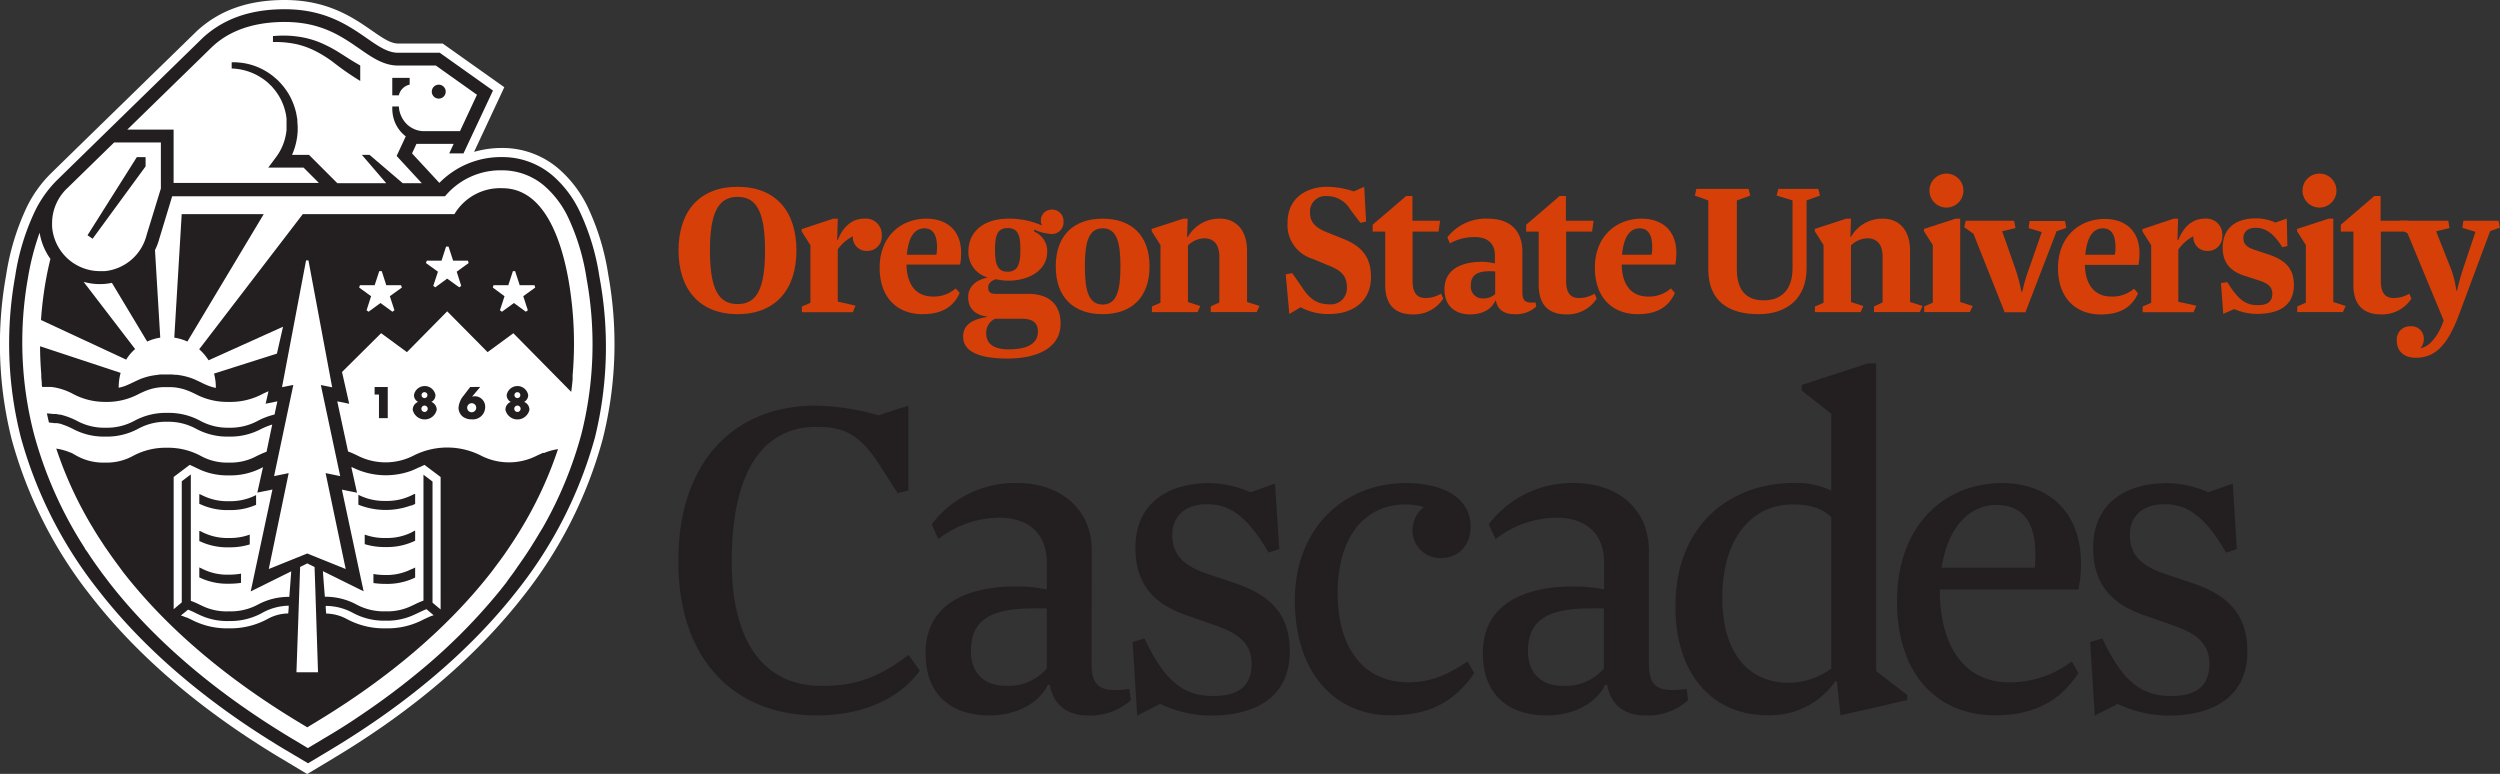 <svg xmlns="http://www.w3.org/2000/svg" viewBox="0 0 441.65 136.71"><rect x="0" y="0" width="441.65" height="136.71" fill="#333333" stroke="none"/><defs><style>.cls-1{fill:#d73f09;}.cls-2{fill:#fff;}.cls-3{fill:#231f20;}</style></defs><title>osu-cascades</title><g id="Layer_2" data-name="Layer 2"><g id="Art"><path class="cls-1" d="M119.87,44.25c0-7,3.77-11.25,10.44-11.25s10.39,4.29,10.39,11.25S136.93,55.5,130.31,55.5,119.87,51.21,119.87,44.25Zm15.28,0c0-6.85-1.51-9.47-4.84-9.47s-4.89,2.62-4.89,9.47,1.52,9.47,4.89,9.47S135.15,51.06,135.15,44.25Z"/><path class="cls-1" d="M151.14,54l-.48,1.15h-9v-1l1.51-.66V43.32l-1.55-2.44v-.4l5.59-1.85H148l-.11,3.77H148c.74-1.89,2.18-3.77,4.63-3.77a2.82,2.82,0,0,1,3.14,3,2.53,2.53,0,0,1-2.55,2.7,2.42,2.42,0,0,1-2.55-2.59A7.29,7.29,0,0,0,148,44.06v9.22Z"/><path class="cls-1" d="M164.83,52.39a5.82,5.82,0,0,0,4-1.44l.71.81c-1.19,2.67-3.45,3.74-6.59,3.74-4.22,0-7.55-2.7-7.55-8.22s3.77-8.65,8.25-8.65c3.63,0,6.14,2.1,6.14,6a10.68,10.68,0,0,1-.18,2.11h-9.47C160.2,50.1,161.68,52.39,164.83,52.39ZM160.2,45h5.22a6.63,6.63,0,0,0,.11-1.37c0-1.74-.48-3.29-2.22-3.29S160.5,41.84,160.2,45Z"/><path class="cls-1" d="M181.62,51.91c3.52,0,5.74,1.7,5.74,5.25,0,4.52-4.48,6.18-9.36,6.18-4.52,0-7.85-1-7.85-3.88,0-2.11,1.67-3.07,4.18-3.44v-.11c-2.11-.26-3.29-1.48-3.29-3.41s1.44-3.07,3.48-3.48a4.62,4.62,0,0,1-3.44-4.62c0-3.26,2.44-5.77,7.1-5.77a14.15,14.15,0,0,1,5.92,1.22,1.67,1.67,0,0,1-.22-.89,1.9,1.9,0,0,1,2-1.93,2,2,0,0,1,2,2.11,2.06,2.06,0,0,1-2.26,2.19,8.33,8.33,0,0,1-2.92-.78v.37A3.72,3.72,0,0,1,185,44.43c0,3.56-3.55,5.15-6.8,5.15a9,9,0,0,1-2.26-.26c-.78.26-1.37.67-1.37,1.48s.44,1.11,1.33,1.11Zm-7.4,6.92c0,2,1.45,2.89,4,2.89,2.92,0,5.14-.82,5.14-3.15,0-1.41-.74-2.26-2.92-2.26h-4.66A2.72,2.72,0,0,0,174.22,58.83ZM178,40.29c-1.88,0-2.22,1.44-2.22,3.85S176.15,48,178,48s2.26-1.44,2.26-3.81S180,40.29,178,40.29Z"/><path class="cls-1" d="M194.79,55.5c-5,0-8.28-2.85-8.28-8.44s3.29-8.43,8.28-8.43,8.29,2.84,8.29,8.43S199.79,55.5,194.79,55.5Zm0-1.7c2.48,0,3.15-2.45,3.15-6.74s-.67-6.73-3.15-6.73-3.14,2.44-3.14,6.73S192.32,53.8,194.79,53.8Z"/><path class="cls-1" d="M222.51,54.06,222,55.13h-8.11v-1l1.52-.7V45.32c0-2.4-1.26-3.22-2.63-3.22a4.31,4.31,0,0,0-2.92,1.26v10l2.18.71-.48,1.07h-8.06v-1l1.51-.66V43.29l-1.55-2.44v-.41l5.59-1.81h.77l-.11,3.21h.15a6.34,6.34,0,0,1,5.66-3.21c2.7,0,4.78,1.88,4.78,5.66v9.06Z"/><path class="cls-1" d="M237.94,50.73c0-2-1-3-3.48-3.93l-2.67-1.11a6.21,6.21,0,0,1-4.33-6.36c0-4.4,3.41-6.33,7-6.33a15,15,0,0,1,4.7.82L241,33l.33,6.14-1,.23L238.53,37a4.72,4.72,0,0,0-4.18-2.36,2.72,2.72,0,0,0-2.93,2.81c0,1.7.78,2.7,3,3.59l2.78,1.11c3.47,1.37,5,3.37,5,6.77,0,4.44-3.37,6.55-7.32,6.55a10.16,10.16,0,0,1-5.11-1.19l-2,1.19-.63-7,1.15-.22,1.81,2.62c1.22,1.89,2.59,2.89,4.7,2.89A2.84,2.84,0,0,0,237.94,50.73Z"/><path class="cls-1" d="M242.49,39.7l5.92-5.07h1.11V39h4.88l-.26,1.92h-4.59v8.73c0,2.15.82,3,2.3,3a5.33,5.33,0,0,0,2.73-.77l.38.88a6.18,6.18,0,0,1-5.37,2.78c-2.89,0-4.88-1.44-4.88-5.22V40.92h-2.22Z"/><path class="cls-1" d="M268.94,51.58c0,1.66.59,2,2.33,1.85l.11.74a5.27,5.27,0,0,1-3.88,1.33c-1.59,0-2.93-.67-3.22-2.37l-.11,0c-.78,1.67-2.48,2.41-4.48,2.41-2.48,0-4.51-1.37-4.51-4.44,0-3.26,2.59-4.85,6.69-4.85a9.61,9.61,0,0,1,2.22.3V45.1c0-2.15-1.37-3.22-3.55-3.22a8.88,8.88,0,0,0-4.4,1.11l-.45-1.07a8.62,8.62,0,0,1,7.18-3.29c3.07,0,6.07,1.36,6.07,5.88Zm-5.66-3.67c-2.18,0-3.44.56-3.44,2.52A2.07,2.07,0,0,0,262,52.72a3,3,0,0,0,2.14-.77v-4Z"/><path class="cls-1" d="M269.61,39.7l5.92-5.07h1.1V39h4.89l-.26,1.92h-4.59v8.73c0,2.15.82,3,2.3,3a5.39,5.39,0,0,0,2.74-.77l.36.88a6.15,6.15,0,0,1-5.36,2.78c-2.89,0-4.88-1.44-4.88-5.22V40.92h-2.22Z"/><path class="cls-1" d="M291.18,52.39a5.82,5.82,0,0,0,4-1.44l.7.81c-1.18,2.67-3.44,3.74-6.58,3.74-4.22,0-7.55-2.7-7.55-8.22s3.77-8.65,8.25-8.65c3.63,0,6.14,2.1,6.14,6a10.68,10.68,0,0,1-.18,2.11h-9.47C286.55,50.1,288,52.39,291.18,52.39ZM286.55,45h5.22a6.63,6.63,0,0,0,.11-1.37c0-1.74-.48-3.29-2.22-3.29S286.85,41.84,286.55,45Z"/><path class="cls-1" d="M319.15,47.43c0,5.15-3.33,8.07-8.48,8.07s-8.88-2.18-8.88-7.92V35.41l-2.37-.85.26-1.19h9.22l.29,1.19-2.36.85v12.1c0,3.92,1.77,5.55,4.77,5.55s5.07-1.78,5.07-5.66v-12l-2.81-.85.29-1.19h7.07l.3,1.19-2.37.85Z"/><path class="cls-1" d="M339.64,54.06l-.48,1.07h-8.1v-1l1.52-.7V45.32c0-2.4-1.26-3.22-2.63-3.22A4.26,4.26,0,0,0,327,43.36v10l2.18.71-.48,1.07h-8.07v-1l1.52-.66V43.29l-1.55-2.44v-.41l5.58-1.81H327l-.11,3.21H327a6.34,6.34,0,0,1,5.66-3.21c2.7,0,4.77,1.88,4.77,5.66v9.06Z"/><path class="cls-1" d="M348.49,54.06,348,55.13h-8.07v-1l1.52-.66V43.29l-1.56-2.44v-.41l5.59-1.81h.81V53.35Zm-4.63-23.39a3,3,0,0,1,3,3,3,3,0,1,1-3-3Z"/><path class="cls-1" d="M360.7,41l-2.33-.71.18-1.25h6.25l.23,1.22-1.71.59-5.51,14.32h-3.66l-5.52-13.88L347,40.14l.26-1.14h8.55l.25,1.29-2.36.56,2.25,6.4a29.64,29.64,0,0,1,1.15,4.29h.15a31.72,31.72,0,0,1,1.29-4.33Z"/><path class="cls-1" d="M373,52.39A5.82,5.82,0,0,0,377,51l.71.81c-1.19,2.67-3.44,3.74-6.59,3.74-4.22,0-7.55-2.7-7.55-8.22s3.78-8.65,8.25-8.65c3.63,0,6.14,2.1,6.14,6a10.68,10.68,0,0,1-.18,2.11h-9.47C368.39,50.1,369.87,52.39,373,52.39ZM368.39,45h5.22a6.63,6.63,0,0,0,.11-1.37c0-1.74-.48-3.29-2.22-3.29S368.69,41.84,368.39,45Z"/><path class="cls-1" d="M388,54l-.48,1.15h-9v-1l1.51-.66V43.32l-1.55-2.44v-.4L384,38.63h.78l-.11,3.77h.15c.74-1.89,2.18-3.77,4.62-3.77a2.83,2.83,0,0,1,3.15,3,2.53,2.53,0,0,1-2.55,2.7,2.43,2.43,0,0,1-2.56-2.59,7.35,7.35,0,0,0-2.66,2.36v9.22Z"/><path class="cls-1" d="M393.48,49.84c2,3.25,3.33,4.07,5.4,4.07,1.48,0,2.55-.48,2.55-2,0-1.19-.7-1.85-2.37-2.37l-2.4-.78c-2.55-.78-4-2.26-4-5,0-3.59,2.48-5.18,5.81-5.18a8.24,8.24,0,0,1,3.51.74l2-.71.11,4.85-.89.22c-1.48-2.37-2.88-3.44-4.74-3.44-1.33,0-2.14.7-2.14,1.78s.55,1.63,1.85,2.07l2.66.89c3,1,4.41,2.55,4.41,5.36,0,3.59-2.52,5.11-6.55,5.11a10.2,10.2,0,0,1-4-.85l-1.93.85-.4-5.44Z"/><path class="cls-1" d="M414.38,54.06l-.48,1.07h-8.07v-1l1.52-.66V43.29l-1.55-2.44v-.41l5.58-1.81h.82V53.35Zm-4.62-23.39a3,3,0,0,1,3,3,3,3,0,1,1-3-3Z"/><path class="cls-1" d="M413.53,39.7l5.92-5.07h1.11V39h4.88l-.25,1.92H420.6v8.73c0,2.15.81,3,2.29,3a5.39,5.39,0,0,0,2.74-.77l.37.88a6.18,6.18,0,0,1-5.37,2.78c-2.88,0-4.88-1.44-4.88-5.22V40.92h-2.22Z"/><path class="cls-1" d="M425.33,41.25l-1.66-1.11.26-1.14h8.58l.22,1.29-2.37.56,2.41,6.1a16.3,16.3,0,0,1,1.15,4.37h.14a45.54,45.54,0,0,1,1.26-4.41l2-5.95L435,40.25l.18-1.25h6.22l.22,1.22-1.7.59-5.44,14.58c-1.93,5.18-4,7.81-7.7,7.81-2.33,0-3.36-1.37-3.36-3a2.33,2.33,0,0,1,2.47-2.56,2.16,2.16,0,0,1,2.3,2.3,2.27,2.27,0,0,1-.59,1.55c1.59-.14,3.29-2.37,4.1-4.88Z"/><path class="cls-2" d="M107.46,48.54a42.89,42.89,0,0,0-3.65-12,21,21,0,0,0-5.17-6.77,15.23,15.23,0,0,0-9.89-3.63,17.78,17.78,0,0,0-5,.69l5.34-11.42L78.2,7.69H70.34c-1.34,0-2.8-1-4.66-2.3C62.39,3.11,57.89,0,50.29,0,43.86,0,38.8,1.79,34.79,5.47c0,0-26,25.34-26.12,25.49h0a21.75,21.75,0,0,0-3.93,5.61,43.22,43.22,0,0,0-3.65,12,68.77,68.77,0,0,0,1,29.14,77.55,77.55,0,0,0,14,27.62c8.22,10.57,19.45,20.17,33.39,28.54l4.79,2.87,4.78-2.87c13.94-8.37,25.18-18,33.39-28.54a77.55,77.55,0,0,0,14-27.62A68.77,68.77,0,0,0,107.46,48.54Z"/><path class="cls-3" d="M46.59,37.83H32.1L30.79,59.65a8.44,8.44,0,0,1,2.31.69Z"/><path class="cls-3" d="M35.33,87.31l-.12,0V89l.72.31a11.32,11.32,0,0,0,4.5.8,11.23,11.23,0,0,0,4.81-.93V87.46a10,10,0,0,1-4.81,1.08,9.82,9.82,0,0,1-4.5-.94Z"/><path class="cls-3" d="M35.93,94.1l-.6-.29-.12,0v1.77l.72.31a11.32,11.32,0,0,0,4.5.8,12,12,0,0,0,3.69-.51V94.44a10,10,0,0,1-3.69.6A9.82,9.82,0,0,1,35.93,94.1Z"/><path class="cls-3" d="M35.93,100.58l-.6-.28-.12-.06V102c.23.11.47.22.72.32a11.32,11.32,0,0,0,4.5.8,14.88,14.88,0,0,0,2.15-.15v-1.63a12,12,0,0,1-2.15.18A9.67,9.67,0,0,1,35.93,100.58Z"/><path class="cls-3" d="M52.22,7.77A14.33,14.33,0,0,1,55.68,9a21,21,0,0,1,3.14,1.95,49.16,49.16,0,0,0,4.82,3.35V11.56c-1.23-.67-2.45-1.48-3.72-2.28a23.47,23.47,0,0,0-3.56-1.84,16.21,16.21,0,0,0-3.91-1,18.22,18.22,0,0,0-4-.08l-.23,0V7.42h.27A18.14,18.14,0,0,1,52.22,7.77Z"/><path class="cls-3" d="M105.88,48.81a41.12,41.12,0,0,0-3.5-11.52A19.26,19.26,0,0,0,97.61,31a13.65,13.65,0,0,0-8.86-3.25,15.24,15.24,0,0,0-11.13,4.56l-4.83-5.21.78-1.68h6.57l-.78,1.68h2.52L87.09,16l-9.4-6.68H70.34c-1.84,0-3.49-1.14-5.57-2.59-3.29-2.27-7.38-5.1-14.48-5.1-6,0-10.71,1.64-14.41,5L19.21,22.9h0s-9.37,9.15-9.39,9.18a20.27,20.27,0,0,0-3.64,5.21,41.12,41.12,0,0,0-3.5,11.52,67.16,67.16,0,0,0,1,28.45,76,76,0,0,0,13.74,27.06c8.09,10.41,19.17,19.88,33,28.15l4,2.37,3.95-2.37c13.78-8.27,24.87-17.74,33-28.15a76,76,0,0,0,13.74-27.06A67.16,67.16,0,0,0,105.88,48.81ZM37.45,8.3c1.19-1.09,4.81-4.42,12.84-4.42,6.39,0,10,2.5,13.18,4.7,2.32,1.61,4.32,3,6.87,3H77l7.26,5.16-3,6.43H74.69a4.49,4.49,0,0,1-2.62-1.05,4.78,4.78,0,0,1-1.61-3.31H69.31a6.58,6.58,0,0,0,.3,2.36,6,6,0,0,0,1.25,2.16,6.54,6.54,0,0,0,.82.76l-1.61,3.46,4.44,4.81H71.14l-5.85-5H63.93l4.3,5H59.59l-5-5h-3a11.81,11.81,0,0,0,1-4.24c0-.27,0-.53,0-.8l-.06-.8,0-.39-.07-.4-.14-.78a12.24,12.24,0,0,0-1.13-3,11.72,11.72,0,0,0-1.88-2.53l-.27-.28-.3-.26-.59-.5a12.27,12.27,0,0,0-1.3-.87,11.11,11.11,0,0,0-4.57-1.46A10.39,10.39,0,0,0,40.93,11v1.1a10.18,10.18,0,0,1,5.21,1.62,10.73,10.73,0,0,1,1.1.81c.17.15.33.31.49.47l.25.23.22.26a9.92,9.92,0,0,1,1.5,2.25,10.35,10.35,0,0,1,.83,2.54l.09.67,0,.33v1c0,.22,0,.44,0,.66a9.54,9.54,0,0,1-1.88,4.86l-1.35,1.81h6.24l2.71,2.71H30.67V22.9H22.48ZM25.89,41.55A8.47,8.47,0,0,1,18.5,47.9c-.27,0-.55,0-.84,0A8.49,8.49,0,0,1,9.2,40c0-.19,0-.38,0-.57a8.52,8.52,0,0,1,2.68-6.18l8.28-8.08h8.26v8.13Zm76.82,35.13a70.18,70.18,0,0,1-6.83,16.54h0L95.4,94l-.36.61-.48.79-.42.67-.45.73c-.28.43-.56.86-.85,1.29l-.34.5-.65.94-.38.54-.69,1-.34.47c-.35.46-.69.92-1,1.38h0l-1,1.27a101.25,101.25,0,0,1-13,13.3,130.14,130.14,0,0,1-11.92,9c-2,1.37-4.16,2.72-6.35,4l-2.78,1.67h0l-2.79-1.67c-13.53-8.12-24.4-17.4-32.32-27.59l-.68-.9-.46-.6-.81-1.12-.28-.39c-.31-.43-.6-.86-.9-1.29l-.15-.22c-.32-.48-.64-1-1-1.44a.35.35,0,0,0,0-.08,71.47,71.47,0,0,1-9-20.2A64.74,64.74,0,0,1,4.92,49.2,45.91,45.91,0,0,1,7,41.1a10.85,10.85,0,0,0,1.91,4.64c-.32,1.24-.59,2.55-.85,4q-.59,3.42-.82,6.79l15.05,7a8.53,8.53,0,0,1,.85-1.15,9.93,9.93,0,0,1,.73-.72l-9.1-11.87a10.42,10.42,0,0,0,5,.18L26,60.34a8.44,8.44,0,0,1,2.31-.69l-.93-15.47a10.18,10.18,0,0,0,.76-2l2.2-7.25.08-.26H78.61l.34-.38a12.75,12.75,0,0,1,9.8-4.2,11.44,11.44,0,0,1,7.4,2.73,17.09,17.09,0,0,1,4.19,5.53,39.17,39.17,0,0,1,3.29,10.89A64.74,64.74,0,0,1,102.71,76.68Z"/><path class="cls-3" d="M77.51,17.42a1.23,1.23,0,1,0-1.23-1.23A1.23,1.23,0,0,0,77.51,17.42Z"/><path class="cls-3" d="M70.46,16.84v0a2.5,2.5,0,0,1,1.91-1.89V13.76H69.3v3.08Z"/><path class="cls-3" d="M100.48,49.74c-1.3-7.52-4.39-16.49-11.73-16.49a9.39,9.39,0,0,0-8.47,4.58H53.49L35.19,61.7a8.08,8.08,0,0,1,.66.65,8.85,8.85,0,0,1,1,1.3L50,57.72l-1.08,4.75L37.81,66a9.34,9.34,0,0,1,.32,2.53,8.79,8.79,0,0,1-1.08-.3c-.37-.13-.72-.28-1.07-.44l-.5-.25-1-.47a11.14,11.14,0,0,0-2.76-.79l-.48-.07c-.25,0-.52,0-.8-.06l-.76,0h-.23l-.76,0c-.26,0-.52,0-.75.06l-.54.07A10.83,10.83,0,0,0,24.7,67c-.4.17-.76.35-1.11.51l-.54.26c-.33.15-.67.3-1,.43a9.31,9.31,0,0,1-1.08.3,9.64,9.64,0,0,1,.34-2.63L7.08,61.17c0,1.66.08,3.31.21,4.94h0c0,.17,0,.33,0,.49l.09,1h0c0,.25,0,.51.07.76H8.4l.44,0h.05c.34,0,.66.07.95.12h0a11,11,0,0,1,2.85,1A12,12,0,0,0,18.63,71a11.94,11.94,0,0,0,5.94-1.43c.43-.2.84-.4,1.28-.57a9,9,0,0,1,3-.61h1.3a8.83,8.83,0,0,1,2.9.57c.49.18.93.39,1.4.61A12,12,0,0,0,40.43,71a12,12,0,0,0,6-1.43c.33-.15.65-.31,1-.45l-.5,2.2L49,70.9l-.5,2.33a12.84,12.84,0,0,0-2.93,1.1,10.18,10.18,0,0,1-5.11,1.23,10.13,10.13,0,0,1-5.1-1.23,11.65,11.65,0,0,0-5.8-1.39,11.65,11.65,0,0,0-5.8,1.39,10.13,10.13,0,0,1-5.1,1.23,10.13,10.13,0,0,1-5.1-1.23,13.17,13.17,0,0,0-2.87-1.08h0l-.19,0-.28-.06-.33-.05-.21,0h0c-.43,0-.89-.09-1.4-.11.12.54.24,1.08.37,1.62a8.55,8.55,0,0,1,.93.1l.31,0,.21,0,.47.1,0,0c.17,0,.32.09.47.14a14.41,14.41,0,0,1,1.78.75,11.65,11.65,0,0,0,5.8,1.39,11.65,11.65,0,0,0,5.8-1.39,10.13,10.13,0,0,1,5.1-1.23,10.2,10.2,0,0,1,5.11,1.23,11.6,11.6,0,0,0,5.79,1.39,11.65,11.65,0,0,0,5.8-1.39A14.43,14.43,0,0,1,48.09,75l-1,4.8c-.62.23-1.15.48-1.66.72a9.66,9.66,0,0,1-5,1.2,9.62,9.62,0,0,1-5-1.2,12.15,12.15,0,0,0-5.95-1.42,12.1,12.1,0,0,0-5.94,1.42,9.66,9.66,0,0,1-5,1.2,9.69,9.69,0,0,1-5-1.2L12.62,80h0l-.06,0-.14-.06h0a10.58,10.58,0,0,0-2.48-.69c.28.84.58,1.68.89,2.52h0a68.67,68.67,0,0,0,5.05,10.59c.09.16.18.32.28.47s.29.49.44.74l.33.54.43.69.38.58.43.65c.13.21.27.42.41.63l.42.6.48.69.38.54.58.8.32.43L21.7,101c7.67,9.87,18.25,18.89,31.44,26.8l1.14.69,1.13-.69c13.19-7.91,23.77-16.93,31.44-26.8l0,0,1.39-1.86c.06-.07.11-.15.17-.23.46-.63.91-1.27,1.34-1.91l.11-.16c.92-1.36,1.8-2.73,2.62-4.13a68.88,68.88,0,0,0,5.32-11.16h0c.27-.74.53-1.47.78-2.21a10.72,10.72,0,0,0-2.48.69h0L96,80l-.08,0h0l-1.05.48a10.83,10.83,0,0,1-9.91,0,13.15,13.15,0,0,0-11.89,0,10.85,10.85,0,0,1-9.92,0c-.5-.24-1-.49-1.66-.72L59.58,70.9l2.11.43h0l-1.27-5.61,6.91-6.86,4.56,3.35L79,55l7.14,7.21,4.55-3.34,8.17,8.28,2.05,2.08c.1-.72.18-1.44.25-2.17h0l0-.31c0-.15,0-.29,0-.44h0A65.29,65.29,0,0,0,100.48,49.74ZM87.06,50.8l.13-.42H89.8l.81-2.48H91l.81,2.48h2.61l.13.42-2.11,1.53.81,2.48-.35.26-2.11-1.54-2.11,1.54-.36-.26.81-2.48Zm-5.58-.3-.35.26L79,49.22l-2.11,1.54-.35-.26L77.37,48l-2.12-1.53.14-.42H78l.8-2.48h.44l.81,2.48h2.61l.13.42L80.68,48Zm-11.8,4.31-.35.26-2.11-1.54-2.11,1.54-.35-.26.8-2.48L63.45,50.8l.13-.42h2.61L67,47.9h.44l.8,2.48h2.61l.14.42-2.12,1.53ZM60.1,84.11l-2.58-.53h0l3.55,16.94h0l-6.79-2.74-6.8,2.74h0L51,83.58l-2.58.53h0L51.82,68h0l-2,.4L54.07,46h.42l4.19,22.42-2-.4h0Zm-4.44,18.65.52,16H52.37l.56-16,.09-2.6,1.26-.63,1.29.64ZM51,107.37l-.08,1a7.76,7.76,0,0,0-3.69,1A13.73,13.73,0,0,1,40.43,111a13.54,13.54,0,0,1-6.52-1.48l-.26-.13-.69-.32-.1,0a7.08,7.08,0,0,0-.91-.34l1-.8h0l0,0,.26-.23c.5.19,1,.41,1.41.63l.6.28a11.28,11.28,0,0,0,5.2,1.1,11.66,11.66,0,0,0,5.8-1.38A10,10,0,0,1,51,107Zm22.33,1.16.6-.28c.46-.22.91-.44,1.41-.63l1.27,1.07a7.22,7.22,0,0,0-1,.38l-.1.05-.59.27-.26.13A13.54,13.54,0,0,1,68.12,111a13.73,13.73,0,0,1-6.79-1.61,8,8,0,0,0-3.71-1l-.08-1,0-.35a10.06,10.06,0,0,1,4.8,1.23,11.66,11.66,0,0,0,5.8,1.38A11.28,11.28,0,0,0,73.32,108.53Zm-26.94-26,.07,0-1,4.49h0l2.67-.54-3.84,18,7.16-3.55-.18,2.42-.16,2.09a11.47,11.47,0,0,0-5.59,1.39A10.19,10.19,0,0,1,40.43,108,9.85,9.85,0,0,1,35.66,107l-.33-.15a15.17,15.17,0,0,0-1.62-.71V83.86l-.07,0-1.53,1.16v21.4l-1.43,1.2h0V84.26l2.84-2.14.13.06.57.26.28.13c.43.21.88.43,1.39.63l0,0a11.86,11.86,0,0,0,4.5.78A12,12,0,0,0,46.38,82.57Zm15.8,0a13.19,13.19,0,0,0,10.44.65l0,0c.51-.2,1-.42,1.4-.63l.08,0c.25-.13.5-.25.76-.36l.13-.06,2.84,2.14v23.4h0l-1.43-1.2V85.07l-1.6-1.21V106.1a15.17,15.17,0,0,0-1.62.71l-.33.15A9.85,9.85,0,0,1,68.12,108,10.22,10.22,0,0,1,63,106.81a11.56,11.56,0,0,0-5.61-1.39l-.17-2.1-.18-2.42,7.2,3.56-.5-2.31L60.4,86.5l2.67.54-1-4.5Z"/><path class="cls-3" d="M72.62,89.34l.72-.31V87.26l-.12,0-.6.29a9.82,9.82,0,0,1-4.5.94,10,10,0,0,1-4.81-1.08v1.75a13,13,0,0,0,9.31.13Z"/><path class="cls-3" d="M72.62,94.1a9.82,9.82,0,0,1-4.5.94,10.06,10.06,0,0,1-3.69-.6v1.69a12,12,0,0,0,3.69.51,11.32,11.32,0,0,0,4.5-.8l.72-.31V93.76l-.12,0Z"/><path class="cls-3" d="M72.62,100.58a9.67,9.67,0,0,1-4.5,1,12,12,0,0,1-2.15-.18V103a14.88,14.88,0,0,0,2.15.15,11.32,11.32,0,0,0,4.5-.8c.25-.1.49-.21.72-.32v-1.77l-.12.06Z"/><polygon class="cls-3" points="15.46 41.56 16.36 42.18 25.72 29.39 25.72 27.76 24.17 27.76 15.46 41.56"/><polygon class="cls-3" points="68.5 73.87 68.5 68.37 66.18 68.37 66.18 69.7 66.95 69.7 66.95 73.87 68.5 73.87"/><path class="cls-3" d="M72.91,72.39a2.17,2.17,0,0,0,4.24,0A1.49,1.49,0,0,0,76.21,71a1.34,1.34,0,0,0,.72-1.21,1.93,1.93,0,0,0-3.8,0A1.35,1.35,0,0,0,73.86,71,1.49,1.49,0,0,0,72.91,72.39ZM75,70.32a.52.52,0,1,1,.51-.52A.51.51,0,0,1,75,70.32Zm0,2.46a.57.57,0,0,1-.56-.57.56.56,0,1,1,1.12,0A.57.57,0,0,1,75,72.78Z"/><path class="cls-3" d="M83.06,68.37,81.89,69.9A3.78,3.78,0,0,0,81,72.07a2.06,2.06,0,0,0,.75,1.53,2.53,2.53,0,0,0,1.57.48A2.17,2.17,0,0,0,85.71,72a1.85,1.85,0,0,0-1.8-2,1.82,1.82,0,0,0-.52.08l1.45-1.73Zm.27,2.86a.8.8,0,0,1,0,1.6.8.8,0,1,1,0-1.6Z"/><path class="cls-3" d="M89.29,72.39a2.17,2.17,0,0,0,4.24,0A1.49,1.49,0,0,0,92.59,71a1.34,1.34,0,0,0,.72-1.21,1.93,1.93,0,0,0-3.8,0A1.34,1.34,0,0,0,90.23,71,1.49,1.49,0,0,0,89.29,72.39Zm2.12-2.07a.52.52,0,1,1,.51-.52A.51.51,0,0,1,91.41,70.32Zm0,2.46a.57.57,0,0,1-.56-.57.56.56,0,1,1,1.12,0A.57.57,0,0,1,91.41,72.78Z"/><path class="cls-3" d="M144,71.66a42.08,42.08,0,0,1,11.16,1.71l5.31-1.71v15l-1.89.45-3.42-5.31c-3.33-5.13-6.21-6.39-10.89-6.39-9.81,0-15,8.37-15,23.76,0,14.94,6.21,22,15.84,22,4.86,0,9.36-.8,15.39-5.48l2,2.79c-3.78,5.22-10.53,7.91-18.18,7.91-14.4,0-24.48-9.62-24.48-27.17C119.77,81.29,130,71.66,144,71.66Z"/><path class="cls-3" d="M192.84,117.2c0,4.14,1.53,5.21,6.66,4.5l.27,2a10.68,10.68,0,0,1-7.73,2.69c-3.25,0-5.95-1.71-6.58-5.4h-.35c-1.62,3.42-5.86,5.4-10.26,5.4-6.75,0-11.34-3.59-11.34-11,0-7.83,6-11.79,16.11-11.79a25.2,25.2,0,0,1,5.3.54V99.38c0-5.31-3.42-7.92-8.37-7.92a17.71,17.71,0,0,0-10.79,3.78l-1.17-2.61a18.4,18.4,0,0,1,15.29-7.29c6.75,0,13,4,13,12Zm-10.26-9.72c-6.92,0-11.06,1.62-11.06,7.56,0,3.95,2.43,6.11,6.11,6.11a8.9,8.9,0,0,0,7.29-3.05V107.48Z"/><path class="cls-3" d="M202.2,112.79c3.78,8.1,7.29,10.16,12.15,10.16,4.05,0,6.75-1.44,6.75-5.66,0-3.42-2-5.31-6.48-6.84l-5.13-1.8c-5.4-1.89-8.91-5.22-8.91-11.88,0-7.74,5.58-11.43,13.14-11.43a19,19,0,0,1,7.2,1.62l4.32-1.53L226,97l-1.89.63c-3.87-6.66-7-8.55-10.89-8.55s-6.12,2.16-6.12,5.4,1.62,5.31,6,6.84l5.13,1.71c5.94,2.07,9.63,5.22,9.63,12.06,0,8-6,11.33-14,11.33a21.3,21.3,0,0,1-8.91-2.07l-4.05,2.07-.81-13Z"/><path class="cls-3" d="M248.37,89.12c-7.47,0-12.06,5.94-12.06,15.66s4.59,15.75,12.51,15.75c4.05,0,7.11-1.44,10.44-3.69l1.17,2.06c-3.87,5.76-8.91,7.47-14.76,7.47-9.54,0-16.92-7.19-16.92-20.33,0-12.78,8.73-20.7,19.62-20.7,6.21,0,11.43,2.34,11.43,7.74,0,3.24-2.16,5.49-5.13,5.49a4.84,4.84,0,0,1-5.13-5,5.21,5.21,0,0,1,2-4A12,12,0,0,0,248.37,89.12Z"/><path class="cls-3" d="M291.3,117.2c0,4.14,1.53,5.21,6.66,4.5l.27,2a10.7,10.7,0,0,1-7.74,2.69c-3.24,0-5.94-1.71-6.57-5.4h-.36c-1.62,3.42-5.85,5.4-10.26,5.4-6.75,0-11.34-3.59-11.34-11,0-7.83,6-11.79,16.11-11.79a25.29,25.29,0,0,1,5.31.54V99.38c0-5.31-3.42-7.92-8.37-7.92a17.72,17.72,0,0,0-10.8,3.78L263,92.63a18.41,18.41,0,0,1,15.3-7.29c6.75,0,13,4,13,12ZM281,107.48c-6.93,0-11.07,1.62-11.07,7.56,0,3.95,2.43,6.11,6.12,6.11a8.93,8.93,0,0,0,7.29-3.05V107.48Z"/><path class="cls-3" d="M324.24,120.35a14.05,14.05,0,0,1-12.06,6c-9.54,0-16.2-7.11-16.2-19.16,0-15.39,10.71-21.87,20.79-21.87a14.51,14.51,0,0,1,6.75,1.35V73.1L318.3,69V68L330,64.19h1.44v54.36l5.49,4.23v.9l-11.79,2.69-.63-5.93Zm-8.28.27a12.88,12.88,0,0,0,7.56-2.52V91.37c-1.8-1.8-4.32-2.25-6.84-2.25-7.38,0-12.42,6.21-12.42,16.47C304.26,115.4,308.94,120.62,316,120.62Z"/><path class="cls-3" d="M354.84,120.53A17.9,17.9,0,0,0,366,116.84l1.17,2.06c-3.24,4.95-7.83,7.47-14.76,7.47-9.63,0-17.28-6.65-17.28-20.15s8.46-20.88,18.54-20.88c8.1,0,13.95,5,13.95,14.13a22.17,22.17,0,0,1-.45,4.68H342.69C342.69,114.5,347.28,120.53,354.84,120.53ZM343,100.28h16.47a21.93,21.93,0,0,0,.09-2.43c0-5.67-2.25-8.64-6.93-8.64C348.27,89.21,344.22,92.63,343,100.28Z"/><path class="cls-3" d="M371.4,112.79c3.78,8.1,7.29,10.16,12.15,10.16,4.05,0,6.75-1.44,6.75-5.66,0-3.42-2-5.31-6.48-6.84l-5.13-1.8c-5.4-1.89-8.91-5.22-8.91-11.88,0-7.74,5.58-11.43,13.14-11.43a19,19,0,0,1,7.2,1.62l4.32-1.53L395.16,97l-1.89.63c-3.87-6.66-7-8.55-10.89-8.55s-6.12,2.16-6.12,5.4,1.62,5.31,6,6.84l5.13,1.71c5.94,2.07,9.63,5.22,9.63,12.06,0,8-6,11.33-14,11.33a21.3,21.3,0,0,1-8.91-2.07l-4.05,2.07-.81-13Z"/></g></g></svg>